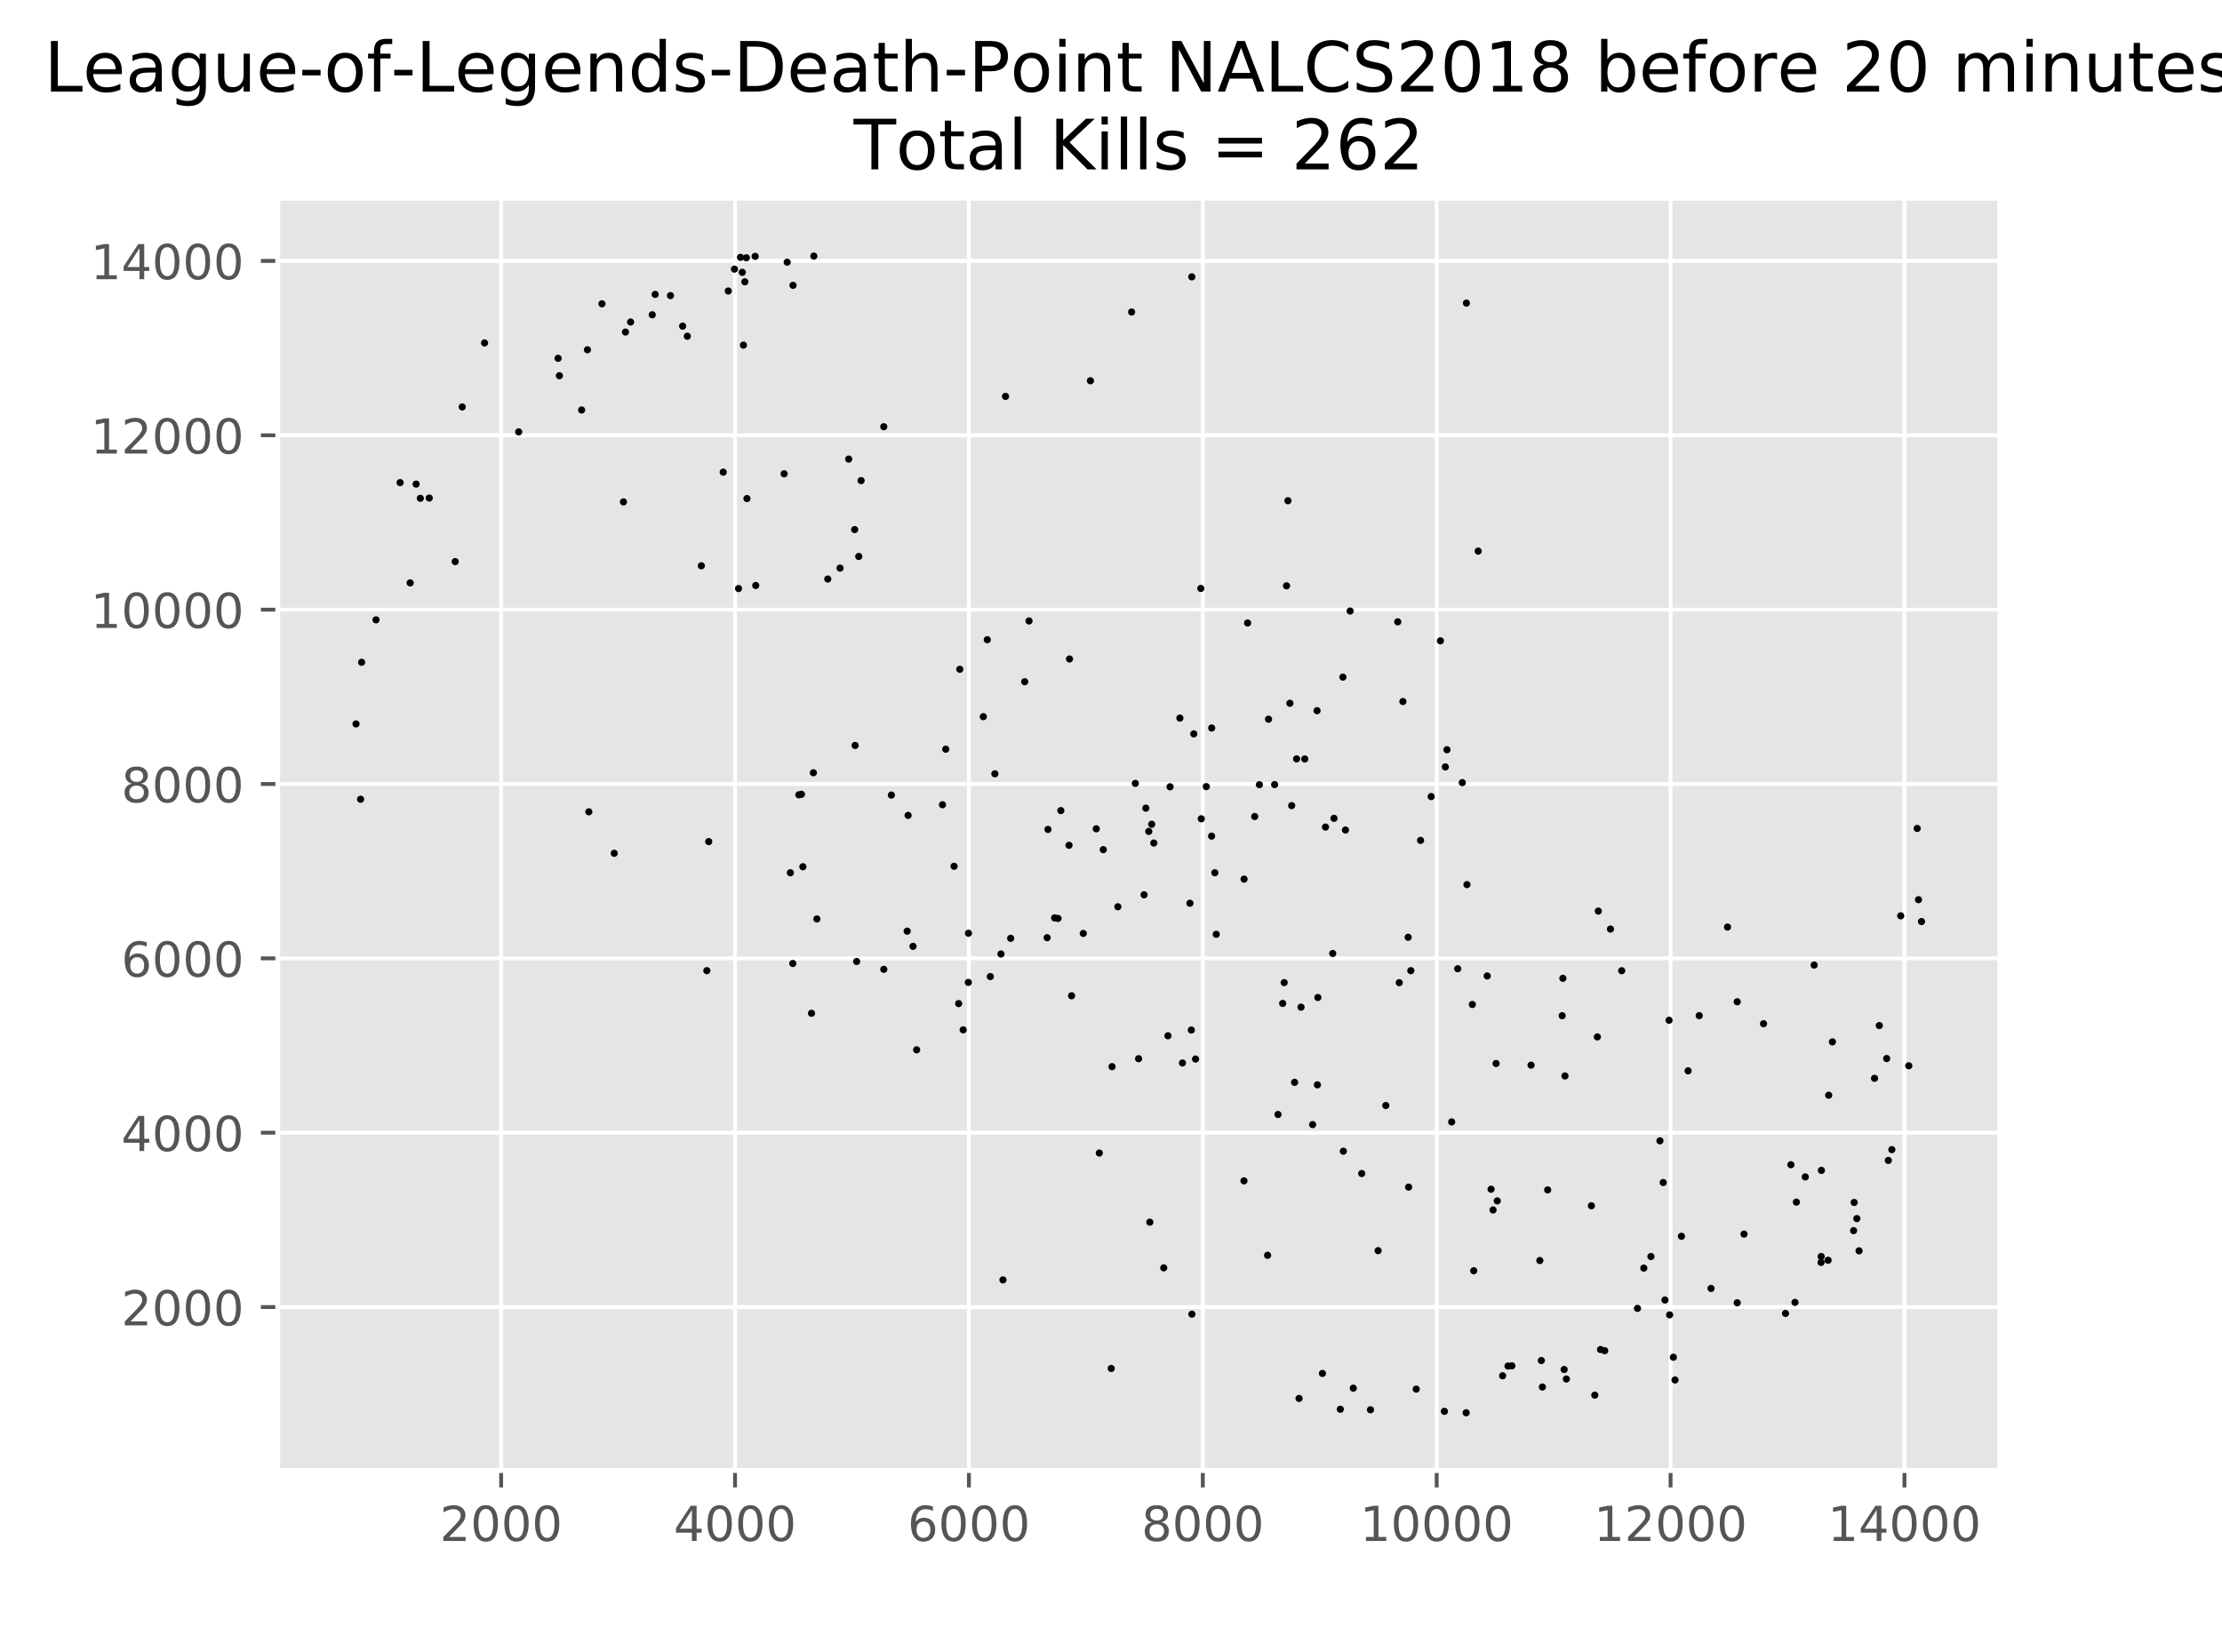 <?xml version="1.0" encoding="utf-8" standalone="no"?>
<!DOCTYPE svg PUBLIC "-//W3C//DTD SVG 1.1//EN"
  "http://www.w3.org/Graphics/SVG/1.1/DTD/svg11.dtd">
<!-- Created with matplotlib (http://matplotlib.org/) -->
<svg height="342.72pt" version="1.1" viewBox="0 0 460.8 342.72" width="460.8pt" xmlns="http://www.w3.org/2000/svg" xmlns:xlink="http://www.w3.org/1999/xlink">
 <defs>
  <style type="text/css">
*{stroke-linecap:butt;stroke-linejoin:round;}
  </style>
 </defs>
 <g id="figure_1">
  <g id="patch_1">
   <path d="M 0 342.72 
L 460.8 342.72 
L 460.8 0 
L 0 0 
z
" style="fill:#ffffff;"/>
  </g>
  <g id="axes_1">
   <g id="patch_2">
    <path d="M 57.6 305.021 
L 414.72 305.021 
L 414.72 41.126 
L 57.6 41.126 
z
" style="fill:#e5e5e5;"/>
   </g>
   <g id="matplotlib.axis_1">
    <g id="xtick_1">
     <g id="line2d_1">
      <path clip-path="url(#pba02287036)" d="M 103.929 305.021 
L 103.929 41.126 
" style="fill:none;stroke:#ffffff;stroke-linecap:square;stroke-width:0.8;"/>
     </g>
     <g id="line2d_2">
      <defs>
       <path d="M 0 0 
L 0 3.5 
" id="mf42147699b" style="stroke:#555555;stroke-width:0.8;"/>
      </defs>
      <g>
       <use style="fill:#555555;stroke:#555555;stroke-width:0.8;" x="103.929" xlink:href="#mf42147699b" y="305.021"/>
      </g>
     </g>
     <g id="text_1">
      <!-- 2000 -->
      <defs>
       <path d="M 19.188 8.297 
L 53.609 8.297 
L 53.609 0 
L 7.328 0 
L 7.328 8.297 
Q 12.938 14.109 22.625 23.891 
Q 32.328 33.688 34.812 36.531 
Q 39.547 41.844 41.422 45.531 
Q 43.312 49.219 43.312 52.781 
Q 43.312 58.594 39.234 62.25 
Q 35.156 65.922 28.609 65.922 
Q 23.969 65.922 18.812 64.312 
Q 13.672 62.703 7.812 59.422 
L 7.812 69.391 
Q 13.766 71.781 18.938 73 
Q 24.125 74.219 28.422 74.219 
Q 39.75 74.219 46.484 68.547 
Q 53.219 62.891 53.219 53.422 
Q 53.219 48.922 51.531 44.891 
Q 49.859 40.875 45.406 35.406 
Q 44.188 33.984 37.641 27.219 
Q 31.109 20.453 19.188 8.297 
z
" id="DejaVuSans-32"/>
       <path d="M 31.781 66.406 
Q 24.172 66.406 20.328 58.906 
Q 16.5 51.422 16.5 36.375 
Q 16.5 21.391 20.328 13.891 
Q 24.172 6.391 31.781 6.391 
Q 39.453 6.391 43.281 13.891 
Q 47.125 21.391 47.125 36.375 
Q 47.125 51.422 43.281 58.906 
Q 39.453 66.406 31.781 66.406 
z
M 31.781 74.219 
Q 44.047 74.219 50.516 64.516 
Q 56.984 54.828 56.984 36.375 
Q 56.984 17.969 50.516 8.266 
Q 44.047 -1.422 31.781 -1.422 
Q 19.531 -1.422 13.062 8.266 
Q 6.594 17.969 6.594 36.375 
Q 6.594 54.828 13.062 64.516 
Q 19.531 74.219 31.781 74.219 
z
" id="DejaVuSans-30"/>
      </defs>
      <g style="fill:#555555;" transform="translate(91.204 319.619)scale(0.1 -0.1)">
       <use xlink:href="#DejaVuSans-32"/>
       <use x="63.623" xlink:href="#DejaVuSans-30"/>
       <use x="127.246" xlink:href="#DejaVuSans-30"/>
       <use x="190.869" xlink:href="#DejaVuSans-30"/>
      </g>
     </g>
    </g>
    <g id="xtick_2">
     <g id="line2d_3">
      <path clip-path="url(#pba02287036)" d="M 152.432 305.021 
L 152.432 41.126 
" style="fill:none;stroke:#ffffff;stroke-linecap:square;stroke-width:0.8;"/>
     </g>
     <g id="line2d_4">
      <g>
       <use style="fill:#555555;stroke:#555555;stroke-width:0.8;" x="152.432" xlink:href="#mf42147699b" y="305.021"/>
      </g>
     </g>
     <g id="text_2">
      <!-- 4000 -->
      <defs>
       <path d="M 37.797 64.312 
L 12.891 25.391 
L 37.797 25.391 
z
M 35.203 72.906 
L 47.609 72.906 
L 47.609 25.391 
L 58.016 25.391 
L 58.016 17.188 
L 47.609 17.188 
L 47.609 0 
L 37.797 0 
L 37.797 17.188 
L 4.891 17.188 
L 4.891 26.703 
z
" id="DejaVuSans-34"/>
      </defs>
      <g style="fill:#555555;" transform="translate(139.707 319.619)scale(0.1 -0.1)">
       <use xlink:href="#DejaVuSans-34"/>
       <use x="63.623" xlink:href="#DejaVuSans-30"/>
       <use x="127.246" xlink:href="#DejaVuSans-30"/>
       <use x="190.869" xlink:href="#DejaVuSans-30"/>
      </g>
     </g>
    </g>
    <g id="xtick_3">
     <g id="line2d_5">
      <path clip-path="url(#pba02287036)" d="M 200.935 305.021 
L 200.935 41.126 
" style="fill:none;stroke:#ffffff;stroke-linecap:square;stroke-width:0.8;"/>
     </g>
     <g id="line2d_6">
      <g>
       <use style="fill:#555555;stroke:#555555;stroke-width:0.8;" x="200.935" xlink:href="#mf42147699b" y="305.021"/>
      </g>
     </g>
     <g id="text_3">
      <!-- 6000 -->
      <defs>
       <path d="M 33.016 40.375 
Q 26.375 40.375 22.484 35.828 
Q 18.609 31.297 18.609 23.391 
Q 18.609 15.531 22.484 10.953 
Q 26.375 6.391 33.016 6.391 
Q 39.656 6.391 43.531 10.953 
Q 47.406 15.531 47.406 23.391 
Q 47.406 31.297 43.531 35.828 
Q 39.656 40.375 33.016 40.375 
z
M 52.594 71.297 
L 52.594 62.312 
Q 48.875 64.062 45.094 64.984 
Q 41.312 65.922 37.594 65.922 
Q 27.828 65.922 22.672 59.328 
Q 17.531 52.734 16.797 39.406 
Q 19.672 43.656 24.016 45.922 
Q 28.375 48.188 33.594 48.188 
Q 44.578 48.188 50.953 41.516 
Q 57.328 34.859 57.328 23.391 
Q 57.328 12.156 50.688 5.359 
Q 44.047 -1.422 33.016 -1.422 
Q 20.359 -1.422 13.672 8.266 
Q 6.984 17.969 6.984 36.375 
Q 6.984 53.656 15.188 63.938 
Q 23.391 74.219 37.203 74.219 
Q 40.922 74.219 44.703 73.484 
Q 48.484 72.75 52.594 71.297 
z
" id="DejaVuSans-36"/>
      </defs>
      <g style="fill:#555555;" transform="translate(188.21 319.619)scale(0.1 -0.1)">
       <use xlink:href="#DejaVuSans-36"/>
       <use x="63.623" xlink:href="#DejaVuSans-30"/>
       <use x="127.246" xlink:href="#DejaVuSans-30"/>
       <use x="190.869" xlink:href="#DejaVuSans-30"/>
      </g>
     </g>
    </g>
    <g id="xtick_4">
     <g id="line2d_7">
      <path clip-path="url(#pba02287036)" d="M 249.438 305.021 
L 249.438 41.126 
" style="fill:none;stroke:#ffffff;stroke-linecap:square;stroke-width:0.8;"/>
     </g>
     <g id="line2d_8">
      <g>
       <use style="fill:#555555;stroke:#555555;stroke-width:0.8;" x="249.438" xlink:href="#mf42147699b" y="305.021"/>
      </g>
     </g>
     <g id="text_4">
      <!-- 8000 -->
      <defs>
       <path d="M 31.781 34.625 
Q 24.75 34.625 20.719 30.859 
Q 16.703 27.094 16.703 20.516 
Q 16.703 13.922 20.719 10.156 
Q 24.75 6.391 31.781 6.391 
Q 38.812 6.391 42.859 10.172 
Q 46.922 13.969 46.922 20.516 
Q 46.922 27.094 42.891 30.859 
Q 38.875 34.625 31.781 34.625 
z
M 21.922 38.812 
Q 15.578 40.375 12.031 44.719 
Q 8.5 49.078 8.5 55.328 
Q 8.5 64.062 14.719 69.141 
Q 20.953 74.219 31.781 74.219 
Q 42.672 74.219 48.875 69.141 
Q 55.078 64.062 55.078 55.328 
Q 55.078 49.078 51.531 44.719 
Q 48 40.375 41.703 38.812 
Q 48.828 37.156 52.797 32.312 
Q 56.781 27.484 56.781 20.516 
Q 56.781 9.906 50.312 4.234 
Q 43.844 -1.422 31.781 -1.422 
Q 19.734 -1.422 13.25 4.234 
Q 6.781 9.906 6.781 20.516 
Q 6.781 27.484 10.781 32.312 
Q 14.797 37.156 21.922 38.812 
z
M 18.312 54.391 
Q 18.312 48.734 21.844 45.562 
Q 25.391 42.391 31.781 42.391 
Q 38.141 42.391 41.719 45.562 
Q 45.312 48.734 45.312 54.391 
Q 45.312 60.062 41.719 63.234 
Q 38.141 66.406 31.781 66.406 
Q 25.391 66.406 21.844 63.234 
Q 18.312 60.062 18.312 54.391 
z
" id="DejaVuSans-38"/>
      </defs>
      <g style="fill:#555555;" transform="translate(236.713 319.619)scale(0.1 -0.1)">
       <use xlink:href="#DejaVuSans-38"/>
       <use x="63.623" xlink:href="#DejaVuSans-30"/>
       <use x="127.246" xlink:href="#DejaVuSans-30"/>
       <use x="190.869" xlink:href="#DejaVuSans-30"/>
      </g>
     </g>
    </g>
    <g id="xtick_5">
     <g id="line2d_9">
      <path clip-path="url(#pba02287036)" d="M 297.941 305.021 
L 297.941 41.126 
" style="fill:none;stroke:#ffffff;stroke-linecap:square;stroke-width:0.8;"/>
     </g>
     <g id="line2d_10">
      <g>
       <use style="fill:#555555;stroke:#555555;stroke-width:0.8;" x="297.941" xlink:href="#mf42147699b" y="305.021"/>
      </g>
     </g>
     <g id="text_5">
      <!-- 10000 -->
      <defs>
       <path d="M 12.406 8.297 
L 28.516 8.297 
L 28.516 63.922 
L 10.984 60.406 
L 10.984 69.391 
L 28.422 72.906 
L 38.281 72.906 
L 38.281 8.297 
L 54.391 8.297 
L 54.391 0 
L 12.406 0 
z
" id="DejaVuSans-31"/>
      </defs>
      <g style="fill:#555555;" transform="translate(282.034 319.619)scale(0.1 -0.1)">
       <use xlink:href="#DejaVuSans-31"/>
       <use x="63.623" xlink:href="#DejaVuSans-30"/>
       <use x="127.246" xlink:href="#DejaVuSans-30"/>
       <use x="190.869" xlink:href="#DejaVuSans-30"/>
       <use x="254.492" xlink:href="#DejaVuSans-30"/>
      </g>
     </g>
    </g>
    <g id="xtick_6">
     <g id="line2d_11">
      <path clip-path="url(#pba02287036)" d="M 346.444 305.021 
L 346.444 41.126 
" style="fill:none;stroke:#ffffff;stroke-linecap:square;stroke-width:0.8;"/>
     </g>
     <g id="line2d_12">
      <g>
       <use style="fill:#555555;stroke:#555555;stroke-width:0.8;" x="346.444" xlink:href="#mf42147699b" y="305.021"/>
      </g>
     </g>
     <g id="text_6">
      <!-- 12000 -->
      <g style="fill:#555555;" transform="translate(330.537 319.619)scale(0.1 -0.1)">
       <use xlink:href="#DejaVuSans-31"/>
       <use x="63.623" xlink:href="#DejaVuSans-32"/>
       <use x="127.246" xlink:href="#DejaVuSans-30"/>
       <use x="190.869" xlink:href="#DejaVuSans-30"/>
       <use x="254.492" xlink:href="#DejaVuSans-30"/>
      </g>
     </g>
    </g>
    <g id="xtick_7">
     <g id="line2d_13">
      <path clip-path="url(#pba02287036)" d="M 394.947 305.021 
L 394.947 41.126 
" style="fill:none;stroke:#ffffff;stroke-linecap:square;stroke-width:0.8;"/>
     </g>
     <g id="line2d_14">
      <g>
       <use style="fill:#555555;stroke:#555555;stroke-width:0.8;" x="394.947" xlink:href="#mf42147699b" y="305.021"/>
      </g>
     </g>
     <g id="text_7">
      <!-- 14000 -->
      <g style="fill:#555555;" transform="translate(379.04 319.619)scale(0.1 -0.1)">
       <use xlink:href="#DejaVuSans-31"/>
       <use x="63.623" xlink:href="#DejaVuSans-34"/>
       <use x="127.246" xlink:href="#DejaVuSans-30"/>
       <use x="190.869" xlink:href="#DejaVuSans-30"/>
       <use x="254.492" xlink:href="#DejaVuSans-30"/>
      </g>
     </g>
    </g>
   </g>
   <g id="matplotlib.axis_2">
    <g id="ytick_1">
     <g id="line2d_15">
      <path clip-path="url(#pba02287036)" d="M 57.6 271.109 
L 414.72 271.109 
" style="fill:none;stroke:#ffffff;stroke-linecap:square;stroke-width:0.8;"/>
     </g>
     <g id="line2d_16">
      <defs>
       <path d="M 0 0 
L -3.5 0 
" id="m98ece502dd" style="stroke:#555555;stroke-width:0.8;"/>
      </defs>
      <g>
       <use style="fill:#555555;stroke:#555555;stroke-width:0.8;" x="57.6" xlink:href="#m98ece502dd" y="271.109"/>
      </g>
     </g>
     <g id="text_8">
      <!-- 2000 -->
      <g style="fill:#555555;" transform="translate(25.15 274.908)scale(0.1 -0.1)">
       <use xlink:href="#DejaVuSans-32"/>
       <use x="63.623" xlink:href="#DejaVuSans-30"/>
       <use x="127.246" xlink:href="#DejaVuSans-30"/>
       <use x="190.869" xlink:href="#DejaVuSans-30"/>
      </g>
     </g>
    </g>
    <g id="ytick_2">
     <g id="line2d_17">
      <path clip-path="url(#pba02287036)" d="M 57.6 234.944 
L 414.72 234.944 
" style="fill:none;stroke:#ffffff;stroke-linecap:square;stroke-width:0.8;"/>
     </g>
     <g id="line2d_18">
      <g>
       <use style="fill:#555555;stroke:#555555;stroke-width:0.8;" x="57.6" xlink:href="#m98ece502dd" y="234.944"/>
      </g>
     </g>
     <g id="text_9">
      <!-- 4000 -->
      <g style="fill:#555555;" transform="translate(25.15 238.743)scale(0.1 -0.1)">
       <use xlink:href="#DejaVuSans-34"/>
       <use x="63.623" xlink:href="#DejaVuSans-30"/>
       <use x="127.246" xlink:href="#DejaVuSans-30"/>
       <use x="190.869" xlink:href="#DejaVuSans-30"/>
      </g>
     </g>
    </g>
    <g id="ytick_3">
     <g id="line2d_19">
      <path clip-path="url(#pba02287036)" d="M 57.6 198.778 
L 414.72 198.778 
" style="fill:none;stroke:#ffffff;stroke-linecap:square;stroke-width:0.8;"/>
     </g>
     <g id="line2d_20">
      <g>
       <use style="fill:#555555;stroke:#555555;stroke-width:0.8;" x="57.6" xlink:href="#m98ece502dd" y="198.778"/>
      </g>
     </g>
     <g id="text_10">
      <!-- 6000 -->
      <g style="fill:#555555;" transform="translate(25.15 202.577)scale(0.1 -0.1)">
       <use xlink:href="#DejaVuSans-36"/>
       <use x="63.623" xlink:href="#DejaVuSans-30"/>
       <use x="127.246" xlink:href="#DejaVuSans-30"/>
       <use x="190.869" xlink:href="#DejaVuSans-30"/>
      </g>
     </g>
    </g>
    <g id="ytick_4">
     <g id="line2d_21">
      <path clip-path="url(#pba02287036)" d="M 57.6 162.613 
L 414.72 162.613 
" style="fill:none;stroke:#ffffff;stroke-linecap:square;stroke-width:0.8;"/>
     </g>
     <g id="line2d_22">
      <g>
       <use style="fill:#555555;stroke:#555555;stroke-width:0.8;" x="57.6" xlink:href="#m98ece502dd" y="162.613"/>
      </g>
     </g>
     <g id="text_11">
      <!-- 8000 -->
      <g style="fill:#555555;" transform="translate(25.15 166.412)scale(0.1 -0.1)">
       <use xlink:href="#DejaVuSans-38"/>
       <use x="63.623" xlink:href="#DejaVuSans-30"/>
       <use x="127.246" xlink:href="#DejaVuSans-30"/>
       <use x="190.869" xlink:href="#DejaVuSans-30"/>
      </g>
     </g>
    </g>
    <g id="ytick_5">
     <g id="line2d_23">
      <path clip-path="url(#pba02287036)" d="M 57.6 126.447 
L 414.72 126.447 
" style="fill:none;stroke:#ffffff;stroke-linecap:square;stroke-width:0.8;"/>
     </g>
     <g id="line2d_24">
      <g>
       <use style="fill:#555555;stroke:#555555;stroke-width:0.8;" x="57.6" xlink:href="#m98ece502dd" y="126.447"/>
      </g>
     </g>
     <g id="text_12">
      <!-- 10000 -->
      <g style="fill:#555555;" transform="translate(18.788 130.246)scale(0.1 -0.1)">
       <use xlink:href="#DejaVuSans-31"/>
       <use x="63.623" xlink:href="#DejaVuSans-30"/>
       <use x="127.246" xlink:href="#DejaVuSans-30"/>
       <use x="190.869" xlink:href="#DejaVuSans-30"/>
       <use x="254.492" xlink:href="#DejaVuSans-30"/>
      </g>
     </g>
    </g>
    <g id="ytick_6">
     <g id="line2d_25">
      <path clip-path="url(#pba02287036)" d="M 57.6 90.282 
L 414.72 90.282 
" style="fill:none;stroke:#ffffff;stroke-linecap:square;stroke-width:0.8;"/>
     </g>
     <g id="line2d_26">
      <g>
       <use style="fill:#555555;stroke:#555555;stroke-width:0.8;" x="57.6" xlink:href="#m98ece502dd" y="90.282"/>
      </g>
     </g>
     <g id="text_13">
      <!-- 12000 -->
      <g style="fill:#555555;" transform="translate(18.788 94.081)scale(0.1 -0.1)">
       <use xlink:href="#DejaVuSans-31"/>
       <use x="63.623" xlink:href="#DejaVuSans-32"/>
       <use x="127.246" xlink:href="#DejaVuSans-30"/>
       <use x="190.869" xlink:href="#DejaVuSans-30"/>
       <use x="254.492" xlink:href="#DejaVuSans-30"/>
      </g>
     </g>
    </g>
    <g id="ytick_7">
     <g id="line2d_27">
      <path clip-path="url(#pba02287036)" d="M 57.6 54.116 
L 414.72 54.116 
" style="fill:none;stroke:#ffffff;stroke-linecap:square;stroke-width:0.8;"/>
     </g>
     <g id="line2d_28">
      <g>
       <use style="fill:#555555;stroke:#555555;stroke-width:0.8;" x="57.6" xlink:href="#m98ece502dd" y="54.116"/>
      </g>
     </g>
     <g id="text_14">
      <!-- 14000 -->
      <g style="fill:#555555;" transform="translate(18.788 57.915)scale(0.1 -0.1)">
       <use xlink:href="#DejaVuSans-31"/>
       <use x="63.623" xlink:href="#DejaVuSans-34"/>
       <use x="127.246" xlink:href="#DejaVuSans-30"/>
       <use x="190.869" xlink:href="#DejaVuSans-30"/>
       <use x="254.492" xlink:href="#DejaVuSans-30"/>
      </g>
     </g>
    </g>
   </g>
   <g id="PathCollection_1">
    <defs>
     <path d="M 0 0.5 
C 0.133 0.5 0.26 0.447 0.354 0.354 
C 0.447 0.26 0.5 0.133 0.5 0 
C 0.5 -0.133 0.447 -0.26 0.354 -0.354 
C 0.26 -0.447 0.133 -0.5 0 -0.5 
C -0.133 -0.5 -0.26 -0.447 -0.354 -0.354 
C -0.447 -0.26 -0.5 -0.133 -0.5 0 
C -0.5 0.133 -0.447 0.26 -0.354 0.354 
C -0.26 0.447 -0.133 0.5 0 0.5 
z
" id="ma61e1d2042" style="stroke:#000000;stroke-width:0.5;"/>
    </defs>
    <g clip-path="url(#pba02287036)">
     <use style="stroke:#000000;stroke-width:0.5;" x="139.045" xlink:href="#ma61e1d2042" y="61.313"/>
     <use style="stroke:#000000;stroke-width:0.5;" x="385.537" xlink:href="#ma61e1d2042" y="259.446"/>
     <use style="stroke:#000000;stroke-width:0.5;" x="394.17" xlink:href="#ma61e1d2042" y="189.954"/>
     <use style="stroke:#000000;stroke-width:0.5;" x="398.487" xlink:href="#ma61e1d2042" y="191.147"/>
     <use style="stroke:#000000;stroke-width:0.5;" x="279.995" xlink:href="#ma61e1d2042" y="126.737"/>
     <use style="stroke:#000000;stroke-width:0.5;" x="298.717" xlink:href="#ma61e1d2042" y="132.921"/>
     <use style="stroke:#000000;stroke-width:0.5;" x="306.55" xlink:href="#ma61e1d2042" y="114.314"/>
     <use style="stroke:#000000;stroke-width:0.5;" x="395.844" xlink:href="#ma61e1d2042" y="221.056"/>
     <use style="stroke:#000000;stroke-width:0.5;" x="221.791" xlink:href="#ma61e1d2042" y="136.682"/>
     <use style="stroke:#000000;stroke-width:0.5;" x="274.877" xlink:href="#ma61e1d2042" y="171.546"/>
     <use style="stroke:#000000;stroke-width:0.5;" x="264.328" xlink:href="#ma61e1d2042" y="162.739"/>
     <use style="stroke:#000000;stroke-width:0.5;" x="238.452" xlink:href="#ma61e1d2042" y="253.497"/>
     <use style="stroke:#000000;stroke-width:0.5;" x="265.031" xlink:href="#ma61e1d2042" y="231.164"/>
     <use style="stroke:#000000;stroke-width:0.5;" x="323.962" xlink:href="#ma61e1d2042" y="210.677"/>
     <use style="stroke:#000000;stroke-width:0.5;" x="397.59" xlink:href="#ma61e1d2042" y="171.835"/>
     <use style="stroke:#000000;stroke-width:0.5;" x="266.802" xlink:href="#ma61e1d2042" y="121.511"/>
     <use style="stroke:#000000;stroke-width:0.5;" x="168.777" xlink:href="#ma61e1d2042" y="53.122"/>
     <use style="stroke:#000000;stroke-width:0.5;" x="267.093" xlink:href="#ma61e1d2042" y="103.862"/>
     <use style="stroke:#000000;stroke-width:0.5;" x="152.311" xlink:href="#ma61e1d2042" y="55.816"/>
     <use style="stroke:#000000;stroke-width:0.5;" x="292.581" xlink:href="#ma61e1d2042" y="201.328"/>
     <use style="stroke:#000000;stroke-width:0.5;" x="130.775" xlink:href="#ma61e1d2042" y="66.792"/>
     <use style="stroke:#000000;stroke-width:0.5;" x="302.306" xlink:href="#ma61e1d2042" y="200.93"/>
     <use style="stroke:#000000;stroke-width:0.5;" x="260.205" xlink:href="#ma61e1d2042" y="169.358"/>
     <use style="stroke:#000000;stroke-width:0.5;" x="287.391" xlink:href="#ma61e1d2042" y="229.302"/>
     <use style="stroke:#000000;stroke-width:0.5;" x="379.11" xlink:href="#ma61e1d2042" y="261.399"/>
     <use style="stroke:#000000;stroke-width:0.5;" x="350.081" xlink:href="#ma61e1d2042" y="222.105"/>
     <use style="stroke:#000000;stroke-width:0.5;" x="331.917" xlink:href="#ma61e1d2042" y="279.916"/>
     <use style="stroke:#000000;stroke-width:0.5;" x="354.835" xlink:href="#ma61e1d2042" y="267.24"/>
     <use style="stroke:#000000;stroke-width:0.5;" x="360.267" xlink:href="#ma61e1d2042" y="270.223"/>
     <use style="stroke:#000000;stroke-width:0.5;" x="347.365" xlink:href="#ma61e1d2042" y="286.226"/>
     <use style="stroke:#000000;stroke-width:0.5;" x="284.214" xlink:href="#ma61e1d2042" y="292.411"/>
     <use style="stroke:#000000;stroke-width:0.5;" x="377.679" xlink:href="#ma61e1d2042" y="260.621"/>
     <use style="stroke:#000000;stroke-width:0.5;" x="372.538" xlink:href="#ma61e1d2042" y="249.338"/>
     <use style="stroke:#000000;stroke-width:0.5;" x="224.653" xlink:href="#ma61e1d2042" y="193.607"/>
     <use style="stroke:#000000;stroke-width:0.5;" x="305.628" xlink:href="#ma61e1d2042" y="263.569"/>
     <use style="stroke:#000000;stroke-width:0.5;" x="238.84" xlink:href="#ma61e1d2042" y="170.967"/>
     <use style="stroke:#000000;stroke-width:0.5;" x="273.131" xlink:href="#ma61e1d2042" y="147.405"/>
     <use style="stroke:#000000;stroke-width:0.5;" x="207.58" xlink:href="#ma61e1d2042" y="197.874"/>
     <use style="stroke:#000000;stroke-width:0.5;" x="205.373" xlink:href="#ma61e1d2042" y="202.558"/>
     <use style="stroke:#000000;stroke-width:0.5;" x="269.397" xlink:href="#ma61e1d2042" y="290.06"/>
     <use style="stroke:#000000;stroke-width:0.5;" x="274.247" xlink:href="#ma61e1d2042" y="284.87"/>
     <use style="stroke:#000000;stroke-width:0.5;" x="207.992" xlink:href="#ma61e1d2042" y="265.467"/>
     <use style="stroke:#000000;stroke-width:0.5;" x="156.603" xlink:href="#ma61e1d2042" y="53.176"/>
     <use style="stroke:#000000;stroke-width:0.5;" x="238.234" xlink:href="#ma61e1d2042" y="172.45"/>
     <use style="stroke:#000000;stroke-width:0.5;" x="247.158" xlink:href="#ma61e1d2042" y="57.425"/>
     <use style="stroke:#000000;stroke-width:0.5;" x="304.101" xlink:href="#ma61e1d2042" y="62.868"/>
     <use style="stroke:#000000;stroke-width:0.5;" x="154.469" xlink:href="#ma61e1d2042" y="58.456"/>
     <use style="stroke:#000000;stroke-width:0.5;" x="178.09" xlink:href="#ma61e1d2042" y="115.417"/>
     <use style="stroke:#000000;stroke-width:0.5;" x="222.228" xlink:href="#ma61e1d2042" y="206.536"/>
     <use style="stroke:#000000;stroke-width:0.5;" x="249.122" xlink:href="#ma61e1d2042" y="169.828"/>
     <use style="stroke:#000000;stroke-width:0.5;" x="231.831" xlink:href="#ma61e1d2042" y="188.073"/>
     <use style="stroke:#000000;stroke-width:0.5;" x="391.6" xlink:href="#ma61e1d2042" y="240.694"/>
     <use style="stroke:#000000;stroke-width:0.5;" x="377.655" xlink:href="#ma61e1d2042" y="261.851"/>
     <use style="stroke:#000000;stroke-width:0.5;" x="371.398" xlink:href="#ma61e1d2042" y="241.58"/>
     <use style="stroke:#000000;stroke-width:0.5;" x="177.241" xlink:href="#ma61e1d2042" y="109.847"/>
     <use style="stroke:#000000;stroke-width:0.5;" x="385.076" xlink:href="#ma61e1d2042" y="252.755"/>
     <use style="stroke:#000000;stroke-width:0.5;" x="392.327" xlink:href="#ma61e1d2042" y="238.452"/>
     <use style="stroke:#000000;stroke-width:0.5;" x="226.132" xlink:href="#ma61e1d2042" y="78.98"/>
     <use style="stroke:#000000;stroke-width:0.5;" x="370.283" xlink:href="#ma61e1d2042" y="272.429"/>
     <use style="stroke:#000000;stroke-width:0.5;" x="197.855" xlink:href="#ma61e1d2042" y="179.683"/>
     <use style="stroke:#000000;stroke-width:0.5;" x="340.89" xlink:href="#ma61e1d2042" y="263.026"/>
     <use style="stroke:#000000;stroke-width:0.5;" x="86.298" xlink:href="#ma61e1d2042" y="100.408"/>
     <use style="stroke:#000000;stroke-width:0.5;" x="236.124" xlink:href="#ma61e1d2042" y="219.591"/>
     <use style="stroke:#000000;stroke-width:0.5;" x="230.619" xlink:href="#ma61e1d2042" y="221.237"/>
     <use style="stroke:#000000;stroke-width:0.5;" x="94.398" xlink:href="#ma61e1d2042" y="116.484"/>
     <use style="stroke:#000000;stroke-width:0.5;" x="122.117" xlink:href="#ma61e1d2042" y="168.381"/>
     <use style="stroke:#000000;stroke-width:0.5;" x="267.505" xlink:href="#ma61e1d2042" y="145.868"/>
     <use style="stroke:#000000;stroke-width:0.5;" x="135.868" xlink:href="#ma61e1d2042" y="61.06"/>
     <use style="stroke:#000000;stroke-width:0.5;" x="213.4" xlink:href="#ma61e1d2042" y="128.798"/>
     <use style="stroke:#000000;stroke-width:0.5;" x="324.545" xlink:href="#ma61e1d2042" y="223.172"/>
     <use style="stroke:#000000;stroke-width:0.5;" x="221.694" xlink:href="#ma61e1d2042" y="175.325"/>
     <use style="stroke:#000000;stroke-width:0.5;" x="247.182" xlink:href="#ma61e1d2042" y="272.574"/>
     <use style="stroke:#000000;stroke-width:0.5;" x="184.856" xlink:href="#ma61e1d2042" y="164.909"/>
     <use style="stroke:#000000;stroke-width:0.5;" x="198.801" xlink:href="#ma61e1d2042" y="208.163"/>
     <use style="stroke:#000000;stroke-width:0.5;" x="206.319" xlink:href="#ma61e1d2042" y="160.497"/>
     <use style="stroke:#000000;stroke-width:0.5;" x="217.329" xlink:href="#ma61e1d2042" y="172.034"/>
     <use style="stroke:#000000;stroke-width:0.5;" x="247.57" xlink:href="#ma61e1d2042" y="152.215"/>
     <use style="stroke:#000000;stroke-width:0.5;" x="266.001" xlink:href="#ma61e1d2042" y="208.127"/>
     <use style="stroke:#000000;stroke-width:0.5;" x="391.26" xlink:href="#ma61e1d2042" y="219.555"/>
     <use style="stroke:#000000;stroke-width:0.5;" x="278.491" xlink:href="#ma61e1d2042" y="140.443"/>
     <use style="stroke:#000000;stroke-width:0.5;" x="261.175" xlink:href="#ma61e1d2042" y="162.757"/>
     <use style="stroke:#000000;stroke-width:0.5;" x="311.618" xlink:href="#ma61e1d2042" y="285.358"/>
     <use style="stroke:#000000;stroke-width:0.5;" x="319.864" xlink:href="#ma61e1d2042" y="287.691"/>
     <use style="stroke:#000000;stroke-width:0.5;" x="277.957" xlink:href="#ma61e1d2042" y="292.302"/>
     <use style="stroke:#000000;stroke-width:0.5;" x="269.809" xlink:href="#ma61e1d2042" y="208.905"/>
     <use style="stroke:#000000;stroke-width:0.5;" x="252.227" xlink:href="#ma61e1d2042" y="193.787"/>
     <use style="stroke:#000000;stroke-width:0.5;" x="272.21" xlink:href="#ma61e1d2042" y="233.262"/>
     <use style="stroke:#000000;stroke-width:0.5;" x="217.159" xlink:href="#ma61e1d2042" y="194.493"/>
     <use style="stroke:#000000;stroke-width:0.5;" x="200.813" xlink:href="#ma61e1d2042" y="203.769"/>
     <use style="stroke:#000000;stroke-width:0.5;" x="239.276" xlink:href="#ma61e1d2042" y="174.855"/>
     <use style="stroke:#000000;stroke-width:0.5;" x="227.345" xlink:href="#ma61e1d2042" y="171.907"/>
     <use style="stroke:#000000;stroke-width:0.5;" x="251.257" xlink:href="#ma61e1d2042" y="173.426"/>
     <use style="stroke:#000000;stroke-width:0.5;" x="127.38" xlink:href="#ma61e1d2042" y="176.989"/>
     <use style="stroke:#000000;stroke-width:0.5;" x="154.905" xlink:href="#ma61e1d2042" y="103.41"/>
     <use style="stroke:#000000;stroke-width:0.5;" x="177.653" xlink:href="#ma61e1d2042" y="199.429"/>
     <use style="stroke:#000000;stroke-width:0.5;" x="190.094" xlink:href="#ma61e1d2042" y="217.747"/>
     <use style="stroke:#000000;stroke-width:0.5;" x="169.408" xlink:href="#ma61e1d2042" y="190.605"/>
     <use style="stroke:#000000;stroke-width:0.5;" x="177.338" xlink:href="#ma61e1d2042" y="154.62"/>
     <use style="stroke:#000000;stroke-width:0.5;" x="299.735" xlink:href="#ma61e1d2042" y="159.069"/>
     <use style="stroke:#000000;stroke-width:0.5;" x="303.252" xlink:href="#ma61e1d2042" y="162.323"/>
     <use style="stroke:#000000;stroke-width:0.5;" x="188.13" xlink:href="#ma61e1d2042" y="193.136"/>
     <use style="stroke:#000000;stroke-width:0.5;" x="324.375" xlink:href="#ma61e1d2042" y="284.057"/>
     <use style="stroke:#000000;stroke-width:0.5;" x="313.534" xlink:href="#ma61e1d2042" y="283.297"/>
     <use style="stroke:#000000;stroke-width:0.5;" x="189.343" xlink:href="#ma61e1d2042" y="196.283"/>
     <use style="stroke:#000000;stroke-width:0.5;" x="200.838" xlink:href="#ma61e1d2042" y="193.57"/>
     <use style="stroke:#000000;stroke-width:0.5;" x="237.627" xlink:href="#ma61e1d2042" y="167.622"/>
     <use style="stroke:#000000;stroke-width:0.5;" x="246.77" xlink:href="#ma61e1d2042" y="187.35"/>
     <use style="stroke:#000000;stroke-width:0.5;" x="183.28" xlink:href="#ma61e1d2042" y="201.057"/>
     <use style="stroke:#000000;stroke-width:0.5;" x="146.587" xlink:href="#ma61e1d2042" y="201.328"/>
     <use style="stroke:#000000;stroke-width:0.5;" x="267.869" xlink:href="#ma61e1d2042" y="167.097"/>
     <use style="stroke:#000000;stroke-width:0.5;" x="168.292" xlink:href="#ma61e1d2042" y="210.17"/>
     <use style="stroke:#000000;stroke-width:0.5;" x="146.975" xlink:href="#ma61e1d2042" y="174.565"/>
     <use style="stroke:#000000;stroke-width:0.5;" x="166.498" xlink:href="#ma61e1d2042" y="179.773"/>
     <use style="stroke:#000000;stroke-width:0.5;" x="294.594" xlink:href="#ma61e1d2042" y="174.312"/>
     <use style="stroke:#000000;stroke-width:0.5;" x="296.801" xlink:href="#ma61e1d2042" y="165.217"/>
     <use style="stroke:#000000;stroke-width:0.5;" x="279.024" xlink:href="#ma61e1d2042" y="172.16"/>
     <use style="stroke:#000000;stroke-width:0.5;" x="304.222" xlink:href="#ma61e1d2042" y="183.48"/>
     <use style="stroke:#000000;stroke-width:0.5;" x="95.853" xlink:href="#ma61e1d2042" y="84.405"/>
     <use style="stroke:#000000;stroke-width:0.5;" x="218.711" xlink:href="#ma61e1d2042" y="190.388"/>
     <use style="stroke:#000000;stroke-width:0.5;" x="245.218" xlink:href="#ma61e1d2042" y="220.478"/>
     <use style="stroke:#000000;stroke-width:0.5;" x="292.023" xlink:href="#ma61e1d2042" y="194.402"/>
     <use style="stroke:#000000;stroke-width:0.5;" x="388.738" xlink:href="#ma61e1d2042" y="223.66"/>
     <use style="stroke:#000000;stroke-width:0.5;" x="308.417" xlink:href="#ma61e1d2042" y="202.431"/>
     <use style="stroke:#000000;stroke-width:0.5;" x="324.108" xlink:href="#ma61e1d2042" y="202.919"/>
     <use style="stroke:#000000;stroke-width:0.5;" x="384.518" xlink:href="#ma61e1d2042" y="249.41"/>
     <use style="stroke:#000000;stroke-width:0.5;" x="380.008" xlink:href="#ma61e1d2042" y="216.102"/>
     <use style="stroke:#000000;stroke-width:0.5;" x="228.8" xlink:href="#ma61e1d2042" y="176.229"/>
     <use style="stroke:#000000;stroke-width:0.5;" x="129.708" xlink:href="#ma61e1d2042" y="68.872"/>
     <use style="stroke:#000000;stroke-width:0.5;" x="183.28" xlink:href="#ma61e1d2042" y="88.51"/>
     <use style="stroke:#000000;stroke-width:0.5;" x="268.887" xlink:href="#ma61e1d2042" y="157.405"/>
     <use style="stroke:#000000;stroke-width:0.5;" x="199.043" xlink:href="#ma61e1d2042" y="138.816"/>
     <use style="stroke:#000000;stroke-width:0.5;" x="178.575" xlink:href="#ma61e1d2042" y="99.685"/>
     <use style="stroke:#000000;stroke-width:0.5;" x="305.337" xlink:href="#ma61e1d2042" y="208.344"/>
     <use style="stroke:#000000;stroke-width:0.5;" x="270.585" xlink:href="#ma61e1d2042" y="157.423"/>
     <use style="stroke:#000000;stroke-width:0.5;" x="374.381" xlink:href="#ma61e1d2042" y="244.112"/>
     <use style="stroke:#000000;stroke-width:0.5;" x="163.903" xlink:href="#ma61e1d2042" y="181.021"/>
     <use style="stroke:#000000;stroke-width:0.5;" x="199.746" xlink:href="#ma61e1d2042" y="213.606"/>
     <use style="stroke:#000000;stroke-width:0.5;" x="251.281" xlink:href="#ma61e1d2042" y="151.004"/>
     <use style="stroke:#000000;stroke-width:0.5;" x="89.014" xlink:href="#ma61e1d2042" y="103.301"/>
     <use style="stroke:#000000;stroke-width:0.5;" x="384.397" xlink:href="#ma61e1d2042" y="255.251"/>
     <use style="stroke:#000000;stroke-width:0.5;" x="339.58" xlink:href="#ma61e1d2042" y="271.381"/>
     <use style="stroke:#000000;stroke-width:0.5;" x="242.211" xlink:href="#ma61e1d2042" y="214.836"/>
     <use style="stroke:#000000;stroke-width:0.5;" x="153.572" xlink:href="#ma61e1d2042" y="53.375"/>
     <use style="stroke:#000000;stroke-width:0.5;" x="358.254" xlink:href="#ma61e1d2042" y="192.287"/>
     <use style="stroke:#000000;stroke-width:0.5;" x="376.224" xlink:href="#ma61e1d2042" y="200.171"/>
     <use style="stroke:#000000;stroke-width:0.5;" x="266.317" xlink:href="#ma61e1d2042" y="203.805"/>
     <use style="stroke:#000000;stroke-width:0.5;" x="219.996" xlink:href="#ma61e1d2042" y="168.128"/>
     <use style="stroke:#000000;stroke-width:0.5;" x="257.974" xlink:href="#ma61e1d2042" y="244.925"/>
     <use style="stroke:#000000;stroke-width:0.5;" x="107.567" xlink:href="#ma61e1d2042" y="89.576"/>
     <use style="stroke:#000000;stroke-width:0.5;" x="141.567" xlink:href="#ma61e1d2042" y="67.642"/>
     <use style="stroke:#000000;stroke-width:0.5;" x="389.732" xlink:href="#ma61e1d2042" y="212.72"/>
     <use style="stroke:#000000;stroke-width:0.5;" x="82.976" xlink:href="#ma61e1d2042" y="100.101"/>
     <use style="stroke:#000000;stroke-width:0.5;" x="129.296" xlink:href="#ma61e1d2042" y="104.097"/>
     <use style="stroke:#000000;stroke-width:0.5;" x="324.836" xlink:href="#ma61e1d2042" y="286.028"/>
     <use style="stroke:#000000;stroke-width:0.5;" x="330.729" xlink:href="#ma61e1d2042" y="289.373"/>
     <use style="stroke:#000000;stroke-width:0.5;" x="320.955" xlink:href="#ma61e1d2042" y="246.806"/>
     <use style="stroke:#000000;stroke-width:0.5;" x="309.63" xlink:href="#ma61e1d2042" y="250.965"/>
     <use style="stroke:#000000;stroke-width:0.5;" x="285.791" xlink:href="#ma61e1d2042" y="259.41"/>
     <use style="stroke:#000000;stroke-width:0.5;" x="293.697" xlink:href="#ma61e1d2042" y="288.125"/>
     <use style="stroke:#000000;stroke-width:0.5;" x="280.649" xlink:href="#ma61e1d2042" y="287.926"/>
     <use style="stroke:#000000;stroke-width:0.5;" x="310.503" xlink:href="#ma61e1d2042" y="249.084"/>
     <use style="stroke:#000000;stroke-width:0.5;" x="330.025" xlink:href="#ma61e1d2042" y="250.097"/>
     <use style="stroke:#000000;stroke-width:0.5;" x="203.918" xlink:href="#ma61e1d2042" y="148.653"/>
     <use style="stroke:#000000;stroke-width:0.5;" x="230.449" xlink:href="#ma61e1d2042" y="283.84"/>
     <use style="stroke:#000000;stroke-width:0.5;" x="196.133" xlink:href="#ma61e1d2042" y="155.398"/>
     <use style="stroke:#000000;stroke-width:0.5;" x="241.338" xlink:href="#ma61e1d2042" y="262.972"/>
     <use style="stroke:#000000;stroke-width:0.5;" x="346.25" xlink:href="#ma61e1d2042" y="272.719"/>
     <use style="stroke:#000000;stroke-width:0.5;" x="247.934" xlink:href="#ma61e1d2042" y="219.664"/>
     <use style="stroke:#000000;stroke-width:0.5;" x="219.414" xlink:href="#ma61e1d2042" y="190.496"/>
     <use style="stroke:#000000;stroke-width:0.5;" x="235.445" xlink:href="#ma61e1d2042" y="162.486"/>
     <use style="stroke:#000000;stroke-width:0.5;" x="188.324" xlink:href="#ma61e1d2042" y="169.123"/>
     <use style="stroke:#000000;stroke-width:0.5;" x="163.248" xlink:href="#ma61e1d2042" y="54.387"/>
     <use style="stroke:#000000;stroke-width:0.5;" x="145.447" xlink:href="#ma61e1d2042" y="117.352"/>
     <use style="stroke:#000000;stroke-width:0.5;" x="156.724" xlink:href="#ma61e1d2042" y="121.438"/>
     <use style="stroke:#000000;stroke-width:0.5;" x="174.21" xlink:href="#ma61e1d2042" y="117.84"/>
     <use style="stroke:#000000;stroke-width:0.5;" x="162.617" xlink:href="#ma61e1d2042" y="98.274"/>
     <use style="stroke:#000000;stroke-width:0.5;" x="249.025" xlink:href="#ma61e1d2042" y="122.053"/>
     <use style="stroke:#000000;stroke-width:0.5;" x="360.267" xlink:href="#ma61e1d2042" y="207.783"/>
     <use style="stroke:#000000;stroke-width:0.5;" x="234.669" xlink:href="#ma61e1d2042" y="64.713"/>
     <use style="stroke:#000000;stroke-width:0.5;" x="319.33" xlink:href="#ma61e1d2042" y="261.453"/>
     <use style="stroke:#000000;stroke-width:0.5;" x="153.159" xlink:href="#ma61e1d2042" y="122.071"/>
     <use style="stroke:#000000;stroke-width:0.5;" x="171.663" xlink:href="#ma61e1d2042" y="120.1"/>
     <use style="stroke:#000000;stroke-width:0.5;" x="263.067" xlink:href="#ma61e1d2042" y="149.177"/>
     <use style="stroke:#000000;stroke-width:0.5;" x="276.648" xlink:href="#ma61e1d2042" y="169.737"/>
     <use style="stroke:#000000;stroke-width:0.5;" x="352.385" xlink:href="#ma61e1d2042" y="210.659"/>
     <use style="stroke:#000000;stroke-width:0.5;" x="258.726" xlink:href="#ma61e1d2042" y="129.214"/>
     <use style="stroke:#000000;stroke-width:0.5;" x="116.006" xlink:href="#ma61e1d2042" y="77.931"/>
     <use style="stroke:#000000;stroke-width:0.5;" x="250.165" xlink:href="#ma61e1d2042" y="163.155"/>
     <use style="stroke:#000000;stroke-width:0.5;" x="176.004" xlink:href="#ma61e1d2042" y="95.218"/>
     <use style="stroke:#000000;stroke-width:0.5;" x="168.68" xlink:href="#ma61e1d2042" y="160.28"/>
     <use style="stroke:#000000;stroke-width:0.5;" x="165.673" xlink:href="#ma61e1d2042" y="164.855"/>
     <use style="stroke:#000000;stroke-width:0.5;" x="87.171" xlink:href="#ma61e1d2042" y="103.356"/>
     <use style="stroke:#000000;stroke-width:0.5;" x="372.247" xlink:href="#ma61e1d2042" y="270.133"/>
     <use style="stroke:#000000;stroke-width:0.5;" x="166.207" xlink:href="#ma61e1d2042" y="164.746"/>
     <use style="stroke:#000000;stroke-width:0.5;" x="164.412" xlink:href="#ma61e1d2042" y="199.845"/>
     <use style="stroke:#000000;stroke-width:0.5;" x="204.742" xlink:href="#ma61e1d2042" y="132.686"/>
     <use style="stroke:#000000;stroke-width:0.5;" x="344.916" xlink:href="#ma61e1d2042" y="245.269"/>
     <use style="stroke:#000000;stroke-width:0.5;" x="304.052" xlink:href="#ma61e1d2042" y="293.026"/>
     <use style="stroke:#000000;stroke-width:0.5;" x="268.475" xlink:href="#ma61e1d2042" y="224.492"/>
     <use style="stroke:#000000;stroke-width:0.5;" x="278.588" xlink:href="#ma61e1d2042" y="238.777"/>
     <use style="stroke:#000000;stroke-width:0.5;" x="282.395" xlink:href="#ma61e1d2042" y="243.406"/>
     <use style="stroke:#000000;stroke-width:0.5;" x="292.12" xlink:href="#ma61e1d2042" y="246.227"/>
     <use style="stroke:#000000;stroke-width:0.5;" x="361.674" xlink:href="#ma61e1d2042" y="255.974"/>
     <use style="stroke:#000000;stroke-width:0.5;" x="276.381" xlink:href="#ma61e1d2042" y="197.766"/>
     <use style="stroke:#000000;stroke-width:0.5;" x="74.779" xlink:href="#ma61e1d2042" y="165.777"/>
     <use style="stroke:#000000;stroke-width:0.5;" x="319.646" xlink:href="#ma61e1d2042" y="282.194"/>
     <use style="stroke:#000000;stroke-width:0.5;" x="312.734" xlink:href="#ma61e1d2042" y="283.333"/>
     <use style="stroke:#000000;stroke-width:0.5;" x="299.541" xlink:href="#ma61e1d2042" y="292.736"/>
     <use style="stroke:#000000;stroke-width:0.5;" x="273.204" xlink:href="#ma61e1d2042" y="225.016"/>
     <use style="stroke:#000000;stroke-width:0.5;" x="247.061" xlink:href="#ma61e1d2042" y="213.642"/>
     <use style="stroke:#000000;stroke-width:0.5;" x="290.18" xlink:href="#ma61e1d2042" y="203.823"/>
     <use style="stroke:#000000;stroke-width:0.5;" x="242.647" xlink:href="#ma61e1d2042" y="163.191"/>
     <use style="stroke:#000000;stroke-width:0.5;" x="365.724" xlink:href="#ma61e1d2042" y="212.34"/>
     <use style="stroke:#000000;stroke-width:0.5;" x="347.026" xlink:href="#ma61e1d2042" y="281.507"/>
     <use style="stroke:#000000;stroke-width:0.5;" x="164.461" xlink:href="#ma61e1d2042" y="59.179"/>
     <use style="stroke:#000000;stroke-width:0.5;" x="135.262" xlink:href="#ma61e1d2042" y="65.291"/>
     <use style="stroke:#000000;stroke-width:0.5;" x="346.128" xlink:href="#ma61e1d2042" y="211.617"/>
     <use style="stroke:#000000;stroke-width:0.5;" x="331.262" xlink:href="#ma61e1d2042" y="215.071"/>
     <use style="stroke:#000000;stroke-width:0.5;" x="142.537" xlink:href="#ma61e1d2042" y="69.74"/>
     <use style="stroke:#000000;stroke-width:0.5;" x="379.232" xlink:href="#ma61e1d2042" y="227.168"/>
     <use style="stroke:#000000;stroke-width:0.5;" x="262.873" xlink:href="#ma61e1d2042" y="260.368"/>
     <use style="stroke:#000000;stroke-width:0.5;" x="153.935" xlink:href="#ma61e1d2042" y="56.485"/>
     <use style="stroke:#000000;stroke-width:0.5;" x="257.998" xlink:href="#ma61e1d2042" y="182.341"/>
     <use style="stroke:#000000;stroke-width:0.5;" x="212.503" xlink:href="#ma61e1d2042" y="141.402"/>
     <use style="stroke:#000000;stroke-width:0.5;" x="244.684" xlink:href="#ma61e1d2042" y="148.942"/>
     <use style="stroke:#000000;stroke-width:0.5;" x="333.978" xlink:href="#ma61e1d2042" y="192.702"/>
     <use style="stroke:#000000;stroke-width:0.5;" x="237.263" xlink:href="#ma61e1d2042" y="185.596"/>
     <use style="stroke:#000000;stroke-width:0.5;" x="227.975" xlink:href="#ma61e1d2042" y="239.157"/>
     <use style="stroke:#000000;stroke-width:0.5;" x="73.833" xlink:href="#ma61e1d2042" y="150.154"/>
     <use style="stroke:#000000;stroke-width:0.5;" x="345.28" xlink:href="#ma61e1d2042" y="269.645"/>
     <use style="stroke:#000000;stroke-width:0.5;" x="348.699" xlink:href="#ma61e1d2042" y="256.426"/>
     <use style="stroke:#000000;stroke-width:0.5;" x="77.98" xlink:href="#ma61e1d2042" y="128.563"/>
     <use style="stroke:#000000;stroke-width:0.5;" x="74.997" xlink:href="#ma61e1d2042" y="137.369"/>
     <use style="stroke:#000000;stroke-width:0.5;" x="342.369" xlink:href="#ma61e1d2042" y="260.621"/>
     <use style="stroke:#000000;stroke-width:0.5;" x="332.79" xlink:href="#ma61e1d2042" y="280.151"/>
     <use style="stroke:#000000;stroke-width:0.5;" x="85.061" xlink:href="#ma61e1d2042" y="120.896"/>
     <use style="stroke:#000000;stroke-width:0.5;" x="154.784" xlink:href="#ma61e1d2042" y="53.465"/>
     <use style="stroke:#000000;stroke-width:0.5;" x="154.178" xlink:href="#ma61e1d2042" y="71.584"/>
     <use style="stroke:#000000;stroke-width:0.5;" x="115.739" xlink:href="#ma61e1d2042" y="74.315"/>
     <use style="stroke:#000000;stroke-width:0.5;" x="121.826" xlink:href="#ma61e1d2042" y="72.543"/>
     <use style="stroke:#000000;stroke-width:0.5;" x="289.865" xlink:href="#ma61e1d2042" y="128.979"/>
     <use style="stroke:#000000;stroke-width:0.5;" x="124.834" xlink:href="#ma61e1d2042" y="63.013"/>
     <use style="stroke:#000000;stroke-width:0.5;" x="120.614" xlink:href="#ma61e1d2042" y="85.038"/>
     <use style="stroke:#000000;stroke-width:0.5;" x="100.485" xlink:href="#ma61e1d2042" y="71.132"/>
     <use style="stroke:#000000;stroke-width:0.5;" x="300.075" xlink:href="#ma61e1d2042" y="155.506"/>
     <use style="stroke:#000000;stroke-width:0.5;" x="149.982" xlink:href="#ma61e1d2042" y="97.931"/>
     <use style="stroke:#000000;stroke-width:0.5;" x="317.512" xlink:href="#ma61e1d2042" y="220.93"/>
     <use style="stroke:#000000;stroke-width:0.5;" x="344.237" xlink:href="#ma61e1d2042" y="236.625"/>
     <use style="stroke:#000000;stroke-width:0.5;" x="310.26" xlink:href="#ma61e1d2042" y="220.586"/>
     <use style="stroke:#000000;stroke-width:0.5;" x="309.218" xlink:href="#ma61e1d2042" y="246.661"/>
     <use style="stroke:#000000;stroke-width:0.5;" x="331.456" xlink:href="#ma61e1d2042" y="188.977"/>
     <use style="stroke:#000000;stroke-width:0.5;" x="301.045" xlink:href="#ma61e1d2042" y="232.701"/>
     <use style="stroke:#000000;stroke-width:0.5;" x="151.025" xlink:href="#ma61e1d2042" y="60.355"/>
     <use style="stroke:#000000;stroke-width:0.5;" x="208.525" xlink:href="#ma61e1d2042" y="82.217"/>
     <use style="stroke:#000000;stroke-width:0.5;" x="195.454" xlink:href="#ma61e1d2042" y="166.916"/>
     <use style="stroke:#000000;stroke-width:0.5;" x="336.306" xlink:href="#ma61e1d2042" y="201.346"/>
     <use style="stroke:#000000;stroke-width:0.5;" x="251.936" xlink:href="#ma61e1d2042" y="181.021"/>
     <use style="stroke:#000000;stroke-width:0.5;" x="290.932" xlink:href="#ma61e1d2042" y="145.506"/>
     <use style="stroke:#000000;stroke-width:0.5;" x="377.728" xlink:href="#ma61e1d2042" y="242.756"/>
     <use style="stroke:#000000;stroke-width:0.5;" x="397.857" xlink:href="#ma61e1d2042" y="186.609"/>
     <use style="stroke:#000000;stroke-width:0.5;" x="209.593" xlink:href="#ma61e1d2042" y="194.619"/>
     <use style="stroke:#000000;stroke-width:0.5;" x="273.301" xlink:href="#ma61e1d2042" y="206.897"/>
    </g>
   </g>
   <g id="patch_3">
    <path d="M 57.6 305.021 
L 57.6 41.126 
" style="fill:none;stroke:#ffffff;stroke-linecap:square;stroke-linejoin:miter;"/>
   </g>
   <g id="patch_4">
    <path d="M 414.72 305.021 
L 414.72 41.126 
" style="fill:none;stroke:#ffffff;stroke-linecap:square;stroke-linejoin:miter;"/>
   </g>
   <g id="patch_5">
    <path d="M 57.6 305.021 
L 414.72 305.021 
" style="fill:none;stroke:#ffffff;stroke-linecap:square;stroke-linejoin:miter;"/>
   </g>
   <g id="patch_6">
    <path d="M 57.6 41.126 
L 414.72 41.126 
" style="fill:none;stroke:#ffffff;stroke-linecap:square;stroke-linejoin:miter;"/>
   </g>
   <g id="text_15">
    <!-- League-of-Legends-Death-Point NALCS2018 before 20 minutes -->
    <defs>
     <path d="M 9.812 72.906 
L 19.672 72.906 
L 19.672 8.297 
L 55.172 8.297 
L 55.172 0 
L 9.812 0 
z
" id="DejaVuSans-4c"/>
     <path d="M 56.203 29.594 
L 56.203 25.203 
L 14.891 25.203 
Q 15.484 15.922 20.484 11.062 
Q 25.484 6.203 34.422 6.203 
Q 39.594 6.203 44.453 7.469 
Q 49.312 8.734 54.109 11.281 
L 54.109 2.781 
Q 49.266 0.734 44.188 -0.344 
Q 39.109 -1.422 33.891 -1.422 
Q 20.797 -1.422 13.156 6.188 
Q 5.516 13.812 5.516 26.812 
Q 5.516 40.234 12.766 48.109 
Q 20.016 56 32.328 56 
Q 43.359 56 49.781 48.891 
Q 56.203 41.797 56.203 29.594 
z
M 47.219 32.234 
Q 47.125 39.594 43.094 43.984 
Q 39.062 48.391 32.422 48.391 
Q 24.906 48.391 20.391 44.141 
Q 15.875 39.891 15.188 32.172 
z
" id="DejaVuSans-65"/>
     <path d="M 34.281 27.484 
Q 23.391 27.484 19.188 25 
Q 14.984 22.516 14.984 16.5 
Q 14.984 11.719 18.141 8.906 
Q 21.297 6.109 26.703 6.109 
Q 34.188 6.109 38.703 11.406 
Q 43.219 16.703 43.219 25.484 
L 43.219 27.484 
z
M 52.203 31.203 
L 52.203 0 
L 43.219 0 
L 43.219 8.297 
Q 40.141 3.328 35.547 0.953 
Q 30.953 -1.422 24.312 -1.422 
Q 15.922 -1.422 10.953 3.297 
Q 6 8.016 6 15.922 
Q 6 25.141 12.172 29.828 
Q 18.359 34.516 30.609 34.516 
L 43.219 34.516 
L 43.219 35.406 
Q 43.219 41.609 39.141 45 
Q 35.062 48.391 27.688 48.391 
Q 23 48.391 18.547 47.266 
Q 14.109 46.141 10.016 43.891 
L 10.016 52.203 
Q 14.938 54.109 19.578 55.047 
Q 24.219 56 28.609 56 
Q 40.484 56 46.344 49.844 
Q 52.203 43.703 52.203 31.203 
z
" id="DejaVuSans-61"/>
     <path d="M 45.406 27.984 
Q 45.406 37.75 41.375 43.109 
Q 37.359 48.484 30.078 48.484 
Q 22.859 48.484 18.828 43.109 
Q 14.797 37.75 14.797 27.984 
Q 14.797 18.266 18.828 12.891 
Q 22.859 7.516 30.078 7.516 
Q 37.359 7.516 41.375 12.891 
Q 45.406 18.266 45.406 27.984 
z
M 54.391 6.781 
Q 54.391 -7.172 48.188 -13.984 
Q 42 -20.797 29.203 -20.797 
Q 24.469 -20.797 20.266 -20.094 
Q 16.062 -19.391 12.109 -17.922 
L 12.109 -9.188 
Q 16.062 -11.328 19.922 -12.344 
Q 23.781 -13.375 27.781 -13.375 
Q 36.625 -13.375 41.016 -8.766 
Q 45.406 -4.156 45.406 5.172 
L 45.406 9.625 
Q 42.625 4.781 38.281 2.391 
Q 33.938 0 27.875 0 
Q 17.828 0 11.672 7.656 
Q 5.516 15.328 5.516 27.984 
Q 5.516 40.672 11.672 48.328 
Q 17.828 56 27.875 56 
Q 33.938 56 38.281 53.609 
Q 42.625 51.219 45.406 46.391 
L 45.406 54.688 
L 54.391 54.688 
z
" id="DejaVuSans-67"/>
     <path d="M 8.5 21.578 
L 8.5 54.688 
L 17.484 54.688 
L 17.484 21.922 
Q 17.484 14.156 20.5 10.266 
Q 23.531 6.391 29.594 6.391 
Q 36.859 6.391 41.078 11.031 
Q 45.312 15.672 45.312 23.688 
L 45.312 54.688 
L 54.297 54.688 
L 54.297 0 
L 45.312 0 
L 45.312 8.406 
Q 42.047 3.422 37.719 1 
Q 33.406 -1.422 27.688 -1.422 
Q 18.266 -1.422 13.375 4.438 
Q 8.5 10.297 8.5 21.578 
z
M 31.109 56 
z
" id="DejaVuSans-75"/>
     <path d="M 4.891 31.391 
L 31.203 31.391 
L 31.203 23.391 
L 4.891 23.391 
z
" id="DejaVuSans-2d"/>
     <path d="M 30.609 48.391 
Q 23.391 48.391 19.188 42.75 
Q 14.984 37.109 14.984 27.297 
Q 14.984 17.484 19.156 11.844 
Q 23.344 6.203 30.609 6.203 
Q 37.797 6.203 41.984 11.859 
Q 46.188 17.531 46.188 27.297 
Q 46.188 37.016 41.984 42.703 
Q 37.797 48.391 30.609 48.391 
z
M 30.609 56 
Q 42.328 56 49.016 48.375 
Q 55.719 40.766 55.719 27.297 
Q 55.719 13.875 49.016 6.219 
Q 42.328 -1.422 30.609 -1.422 
Q 18.844 -1.422 12.172 6.219 
Q 5.516 13.875 5.516 27.297 
Q 5.516 40.766 12.172 48.375 
Q 18.844 56 30.609 56 
z
" id="DejaVuSans-6f"/>
     <path d="M 37.109 75.984 
L 37.109 68.5 
L 28.516 68.5 
Q 23.688 68.5 21.797 66.547 
Q 19.922 64.594 19.922 59.516 
L 19.922 54.688 
L 34.719 54.688 
L 34.719 47.703 
L 19.922 47.703 
L 19.922 0 
L 10.891 0 
L 10.891 47.703 
L 2.297 47.703 
L 2.297 54.688 
L 10.891 54.688 
L 10.891 58.5 
Q 10.891 67.625 15.141 71.797 
Q 19.391 75.984 28.609 75.984 
z
" id="DejaVuSans-66"/>
     <path d="M 54.891 33.016 
L 54.891 0 
L 45.906 0 
L 45.906 32.719 
Q 45.906 40.484 42.875 44.328 
Q 39.844 48.188 33.797 48.188 
Q 26.516 48.188 22.312 43.547 
Q 18.109 38.922 18.109 30.906 
L 18.109 0 
L 9.078 0 
L 9.078 54.688 
L 18.109 54.688 
L 18.109 46.188 
Q 21.344 51.125 25.703 53.562 
Q 30.078 56 35.797 56 
Q 45.219 56 50.047 50.172 
Q 54.891 44.344 54.891 33.016 
z
" id="DejaVuSans-6e"/>
     <path d="M 45.406 46.391 
L 45.406 75.984 
L 54.391 75.984 
L 54.391 0 
L 45.406 0 
L 45.406 8.203 
Q 42.578 3.328 38.25 0.953 
Q 33.938 -1.422 27.875 -1.422 
Q 17.969 -1.422 11.734 6.484 
Q 5.516 14.406 5.516 27.297 
Q 5.516 40.188 11.734 48.094 
Q 17.969 56 27.875 56 
Q 33.938 56 38.25 53.625 
Q 42.578 51.266 45.406 46.391 
z
M 14.797 27.297 
Q 14.797 17.391 18.875 11.75 
Q 22.953 6.109 30.078 6.109 
Q 37.203 6.109 41.297 11.75 
Q 45.406 17.391 45.406 27.297 
Q 45.406 37.203 41.297 42.844 
Q 37.203 48.484 30.078 48.484 
Q 22.953 48.484 18.875 42.844 
Q 14.797 37.203 14.797 27.297 
z
" id="DejaVuSans-64"/>
     <path d="M 44.281 53.078 
L 44.281 44.578 
Q 40.484 46.531 36.375 47.5 
Q 32.281 48.484 27.875 48.484 
Q 21.188 48.484 17.844 46.438 
Q 14.5 44.391 14.5 40.281 
Q 14.5 37.156 16.891 35.375 
Q 19.281 33.594 26.516 31.984 
L 29.594 31.297 
Q 39.156 29.25 43.188 25.516 
Q 47.219 21.781 47.219 15.094 
Q 47.219 7.469 41.188 3.016 
Q 35.156 -1.422 24.609 -1.422 
Q 20.219 -1.422 15.453 -0.562 
Q 10.688 0.297 5.422 2 
L 5.422 11.281 
Q 10.406 8.688 15.234 7.391 
Q 20.062 6.109 24.812 6.109 
Q 31.156 6.109 34.562 8.281 
Q 37.984 10.453 37.984 14.406 
Q 37.984 18.062 35.516 20.016 
Q 33.062 21.969 24.703 23.781 
L 21.578 24.516 
Q 13.234 26.266 9.516 29.906 
Q 5.812 33.547 5.812 39.891 
Q 5.812 47.609 11.281 51.797 
Q 16.75 56 26.812 56 
Q 31.781 56 36.172 55.266 
Q 40.578 54.547 44.281 53.078 
z
" id="DejaVuSans-73"/>
     <path d="M 19.672 64.797 
L 19.672 8.109 
L 31.594 8.109 
Q 46.688 8.109 53.688 14.938 
Q 60.688 21.781 60.688 36.531 
Q 60.688 51.172 53.688 57.984 
Q 46.688 64.797 31.594 64.797 
z
M 9.812 72.906 
L 30.078 72.906 
Q 51.266 72.906 61.172 64.094 
Q 71.094 55.281 71.094 36.531 
Q 71.094 17.672 61.125 8.828 
Q 51.172 0 30.078 0 
L 9.812 0 
z
" id="DejaVuSans-44"/>
     <path d="M 18.312 70.219 
L 18.312 54.688 
L 36.812 54.688 
L 36.812 47.703 
L 18.312 47.703 
L 18.312 18.016 
Q 18.312 11.328 20.141 9.422 
Q 21.969 7.516 27.594 7.516 
L 36.812 7.516 
L 36.812 0 
L 27.594 0 
Q 17.188 0 13.234 3.875 
Q 9.281 7.766 9.281 18.016 
L 9.281 47.703 
L 2.688 47.703 
L 2.688 54.688 
L 9.281 54.688 
L 9.281 70.219 
z
" id="DejaVuSans-74"/>
     <path d="M 54.891 33.016 
L 54.891 0 
L 45.906 0 
L 45.906 32.719 
Q 45.906 40.484 42.875 44.328 
Q 39.844 48.188 33.797 48.188 
Q 26.516 48.188 22.312 43.547 
Q 18.109 38.922 18.109 30.906 
L 18.109 0 
L 9.078 0 
L 9.078 75.984 
L 18.109 75.984 
L 18.109 46.188 
Q 21.344 51.125 25.703 53.562 
Q 30.078 56 35.797 56 
Q 45.219 56 50.047 50.172 
Q 54.891 44.344 54.891 33.016 
z
" id="DejaVuSans-68"/>
     <path d="M 19.672 64.797 
L 19.672 37.406 
L 32.078 37.406 
Q 38.969 37.406 42.719 40.969 
Q 46.484 44.531 46.484 51.125 
Q 46.484 57.672 42.719 61.234 
Q 38.969 64.797 32.078 64.797 
z
M 9.812 72.906 
L 32.078 72.906 
Q 44.344 72.906 50.609 67.359 
Q 56.891 61.812 56.891 51.125 
Q 56.891 40.328 50.609 34.812 
Q 44.344 29.297 32.078 29.297 
L 19.672 29.297 
L 19.672 0 
L 9.812 0 
z
" id="DejaVuSans-50"/>
     <path d="M 9.422 54.688 
L 18.406 54.688 
L 18.406 0 
L 9.422 0 
z
M 9.422 75.984 
L 18.406 75.984 
L 18.406 64.594 
L 9.422 64.594 
z
" id="DejaVuSans-69"/>
     <path id="DejaVuSans-20"/>
     <path d="M 9.812 72.906 
L 23.094 72.906 
L 55.422 11.922 
L 55.422 72.906 
L 64.984 72.906 
L 64.984 0 
L 51.703 0 
L 19.391 60.984 
L 19.391 0 
L 9.812 0 
z
" id="DejaVuSans-4e"/>
     <path d="M 34.188 63.188 
L 20.797 26.906 
L 47.609 26.906 
z
M 28.609 72.906 
L 39.797 72.906 
L 67.578 0 
L 57.328 0 
L 50.688 18.703 
L 17.828 18.703 
L 11.188 0 
L 0.781 0 
z
" id="DejaVuSans-41"/>
     <path d="M 64.406 67.281 
L 64.406 56.891 
Q 59.422 61.531 53.781 63.812 
Q 48.141 66.109 41.797 66.109 
Q 29.297 66.109 22.656 58.469 
Q 16.016 50.828 16.016 36.375 
Q 16.016 21.969 22.656 14.328 
Q 29.297 6.688 41.797 6.688 
Q 48.141 6.688 53.781 8.984 
Q 59.422 11.281 64.406 15.922 
L 64.406 5.609 
Q 59.234 2.094 53.438 0.328 
Q 47.656 -1.422 41.219 -1.422 
Q 24.656 -1.422 15.125 8.703 
Q 5.609 18.844 5.609 36.375 
Q 5.609 53.953 15.125 64.078 
Q 24.656 74.219 41.219 74.219 
Q 47.75 74.219 53.531 72.484 
Q 59.328 70.75 64.406 67.281 
z
" id="DejaVuSans-43"/>
     <path d="M 53.516 70.516 
L 53.516 60.891 
Q 47.906 63.578 42.922 64.891 
Q 37.938 66.219 33.297 66.219 
Q 25.25 66.219 20.875 63.094 
Q 16.5 59.969 16.5 54.203 
Q 16.5 49.359 19.406 46.891 
Q 22.312 44.438 30.422 42.922 
L 36.375 41.703 
Q 47.406 39.594 52.656 34.297 
Q 57.906 29 57.906 20.125 
Q 57.906 9.516 50.797 4.047 
Q 43.703 -1.422 29.984 -1.422 
Q 24.812 -1.422 18.969 -0.25 
Q 13.141 0.922 6.891 3.219 
L 6.891 13.375 
Q 12.891 10.016 18.656 8.297 
Q 24.422 6.594 29.984 6.594 
Q 38.422 6.594 43.016 9.906 
Q 47.609 13.234 47.609 19.391 
Q 47.609 24.75 44.312 27.781 
Q 41.016 30.812 33.5 32.328 
L 27.484 33.5 
Q 16.453 35.688 11.516 40.375 
Q 6.594 45.062 6.594 53.422 
Q 6.594 63.094 13.406 68.656 
Q 20.219 74.219 32.172 74.219 
Q 37.312 74.219 42.625 73.281 
Q 47.953 72.359 53.516 70.516 
z
" id="DejaVuSans-53"/>
     <path d="M 48.688 27.297 
Q 48.688 37.203 44.609 42.844 
Q 40.531 48.484 33.406 48.484 
Q 26.266 48.484 22.188 42.844 
Q 18.109 37.203 18.109 27.297 
Q 18.109 17.391 22.188 11.75 
Q 26.266 6.109 33.406 6.109 
Q 40.531 6.109 44.609 11.75 
Q 48.688 17.391 48.688 27.297 
z
M 18.109 46.391 
Q 20.953 51.266 25.266 53.625 
Q 29.594 56 35.594 56 
Q 45.562 56 51.781 48.094 
Q 58.016 40.188 58.016 27.297 
Q 58.016 14.406 51.781 6.484 
Q 45.562 -1.422 35.594 -1.422 
Q 29.594 -1.422 25.266 0.953 
Q 20.953 3.328 18.109 8.203 
L 18.109 0 
L 9.078 0 
L 9.078 75.984 
L 18.109 75.984 
z
" id="DejaVuSans-62"/>
     <path d="M 41.109 46.297 
Q 39.594 47.172 37.812 47.578 
Q 36.031 48 33.891 48 
Q 26.266 48 22.188 43.047 
Q 18.109 38.094 18.109 28.812 
L 18.109 0 
L 9.078 0 
L 9.078 54.688 
L 18.109 54.688 
L 18.109 46.188 
Q 20.953 51.172 25.484 53.578 
Q 30.031 56 36.531 56 
Q 37.453 56 38.578 55.875 
Q 39.703 55.766 41.062 55.516 
z
" id="DejaVuSans-72"/>
     <path d="M 52 44.188 
Q 55.375 50.25 60.062 53.125 
Q 64.75 56 71.094 56 
Q 79.641 56 84.281 50.016 
Q 88.922 44.047 88.922 33.016 
L 88.922 0 
L 79.891 0 
L 79.891 32.719 
Q 79.891 40.578 77.094 44.375 
Q 74.312 48.188 68.609 48.188 
Q 61.625 48.188 57.562 43.547 
Q 53.516 38.922 53.516 30.906 
L 53.516 0 
L 44.484 0 
L 44.484 32.719 
Q 44.484 40.625 41.703 44.406 
Q 38.922 48.188 33.109 48.188 
Q 26.219 48.188 22.156 43.531 
Q 18.109 38.875 18.109 30.906 
L 18.109 0 
L 9.078 0 
L 9.078 54.688 
L 18.109 54.688 
L 18.109 46.188 
Q 21.188 51.219 25.484 53.609 
Q 29.781 56 35.688 56 
Q 41.656 56 45.828 52.969 
Q 50 49.953 52 44.188 
z
" id="DejaVuSans-6d"/>
    </defs>
    <g transform="translate(9.155 19.002)scale(0.144 -0.144)">
     <use xlink:href="#DejaVuSans-4c"/>
     <use x="55.697" xlink:href="#DejaVuSans-65"/>
     <use x="117.221" xlink:href="#DejaVuSans-61"/>
     <use x="178.5" xlink:href="#DejaVuSans-67"/>
     <use x="241.977" xlink:href="#DejaVuSans-75"/>
     <use x="305.355" xlink:href="#DejaVuSans-65"/>
     <use x="366.879" xlink:href="#DejaVuSans-2d"/>
     <use x="402.979" xlink:href="#DejaVuSans-6f"/>
     <use x="464.16" xlink:href="#DejaVuSans-66"/>
     <use x="499.287" xlink:href="#DejaVuSans-2d"/>
     <use x="535.371" xlink:href="#DejaVuSans-4c"/>
     <use x="591.068" xlink:href="#DejaVuSans-65"/>
     <use x="652.592" xlink:href="#DejaVuSans-67"/>
     <use x="716.068" xlink:href="#DejaVuSans-65"/>
     <use x="777.592" xlink:href="#DejaVuSans-6e"/>
     <use x="840.971" xlink:href="#DejaVuSans-64"/>
     <use x="904.447" xlink:href="#DejaVuSans-73"/>
     <use x="956.547" xlink:href="#DejaVuSans-2d"/>
     <use x="992.631" xlink:href="#DejaVuSans-44"/>
     <use x="1069.633" xlink:href="#DejaVuSans-65"/>
     <use x="1131.156" xlink:href="#DejaVuSans-61"/>
     <use x="1192.436" xlink:href="#DejaVuSans-74"/>
     <use x="1231.645" xlink:href="#DejaVuSans-68"/>
     <use x="1295.023" xlink:href="#DejaVuSans-2d"/>
     <use x="1331.107" xlink:href="#DejaVuSans-50"/>
     <use x="1391.363" xlink:href="#DejaVuSans-6f"/>
     <use x="1452.545" xlink:href="#DejaVuSans-69"/>
     <use x="1480.328" xlink:href="#DejaVuSans-6e"/>
     <use x="1543.707" xlink:href="#DejaVuSans-74"/>
     <use x="1582.916" xlink:href="#DejaVuSans-20"/>
     <use x="1614.703" xlink:href="#DejaVuSans-4e"/>
     <use x="1689.508" xlink:href="#DejaVuSans-41"/>
     <use x="1757.916" xlink:href="#DejaVuSans-4c"/>
     <use x="1813.629" xlink:href="#DejaVuSans-43"/>
     <use x="1883.453" xlink:href="#DejaVuSans-53"/>
     <use x="1946.93" xlink:href="#DejaVuSans-32"/>
     <use x="2010.553" xlink:href="#DejaVuSans-30"/>
     <use x="2074.176" xlink:href="#DejaVuSans-31"/>
     <use x="2137.799" xlink:href="#DejaVuSans-38"/>
     <use x="2201.422" xlink:href="#DejaVuSans-20"/>
     <use x="2233.209" xlink:href="#DejaVuSans-62"/>
     <use x="2296.686" xlink:href="#DejaVuSans-65"/>
     <use x="2358.209" xlink:href="#DejaVuSans-66"/>
     <use x="2393.414" xlink:href="#DejaVuSans-6f"/>
     <use x="2454.596" xlink:href="#DejaVuSans-72"/>
     <use x="2495.678" xlink:href="#DejaVuSans-65"/>
     <use x="2557.201" xlink:href="#DejaVuSans-20"/>
     <use x="2588.988" xlink:href="#DejaVuSans-32"/>
     <use x="2652.611" xlink:href="#DejaVuSans-30"/>
     <use x="2716.234" xlink:href="#DejaVuSans-20"/>
     <use x="2748.021" xlink:href="#DejaVuSans-6d"/>
     <use x="2845.434" xlink:href="#DejaVuSans-69"/>
     <use x="2873.217" xlink:href="#DejaVuSans-6e"/>
     <use x="2936.596" xlink:href="#DejaVuSans-75"/>
     <use x="2999.975" xlink:href="#DejaVuSans-74"/>
     <use x="3039.184" xlink:href="#DejaVuSans-65"/>
     <use x="3100.707" xlink:href="#DejaVuSans-73"/>
    </g>
    <!-- Total Kills = 262 -->
    <defs>
     <path d="M -0.297 72.906 
L 61.375 72.906 
L 61.375 64.594 
L 35.5 64.594 
L 35.5 0 
L 25.594 0 
L 25.594 64.594 
L -0.297 64.594 
z
" id="DejaVuSans-54"/>
     <path d="M 9.422 75.984 
L 18.406 75.984 
L 18.406 0 
L 9.422 0 
z
" id="DejaVuSans-6c"/>
     <path d="M 9.812 72.906 
L 19.672 72.906 
L 19.672 42.094 
L 52.391 72.906 
L 65.094 72.906 
L 28.906 38.922 
L 67.672 0 
L 54.688 0 
L 19.672 35.109 
L 19.672 0 
L 9.812 0 
z
" id="DejaVuSans-4b"/>
     <path d="M 10.594 45.406 
L 73.188 45.406 
L 73.188 37.203 
L 10.594 37.203 
z
M 10.594 25.484 
L 73.188 25.484 
L 73.188 17.188 
L 10.594 17.188 
z
" id="DejaVuSans-3d"/>
    </defs>
    <g transform="translate(177.027 35.126)scale(0.144 -0.144)">
     <use xlink:href="#DejaVuSans-54"/>
     <use x="60.818" xlink:href="#DejaVuSans-6f"/>
     <use x="122" xlink:href="#DejaVuSans-74"/>
     <use x="161.209" xlink:href="#DejaVuSans-61"/>
     <use x="222.488" xlink:href="#DejaVuSans-6c"/>
     <use x="250.271" xlink:href="#DejaVuSans-20"/>
     <use x="282.059" xlink:href="#DejaVuSans-4b"/>
     <use x="347.635" xlink:href="#DejaVuSans-69"/>
     <use x="375.418" xlink:href="#DejaVuSans-6c"/>
     <use x="403.201" xlink:href="#DejaVuSans-6c"/>
     <use x="430.984" xlink:href="#DejaVuSans-73"/>
     <use x="483.084" xlink:href="#DejaVuSans-20"/>
     <use x="514.871" xlink:href="#DejaVuSans-3d"/>
     <use x="598.66" xlink:href="#DejaVuSans-20"/>
     <use x="630.447" xlink:href="#DejaVuSans-32"/>
     <use x="694.07" xlink:href="#DejaVuSans-36"/>
     <use x="757.693" xlink:href="#DejaVuSans-32"/>
    </g>
   </g>
  </g>
 </g>
 <defs>
  <clipPath id="pba02287036">
   <rect height="263.894" width="357.12" x="57.6" y="41.126"/>
  </clipPath>
 </defs>
</svg>
